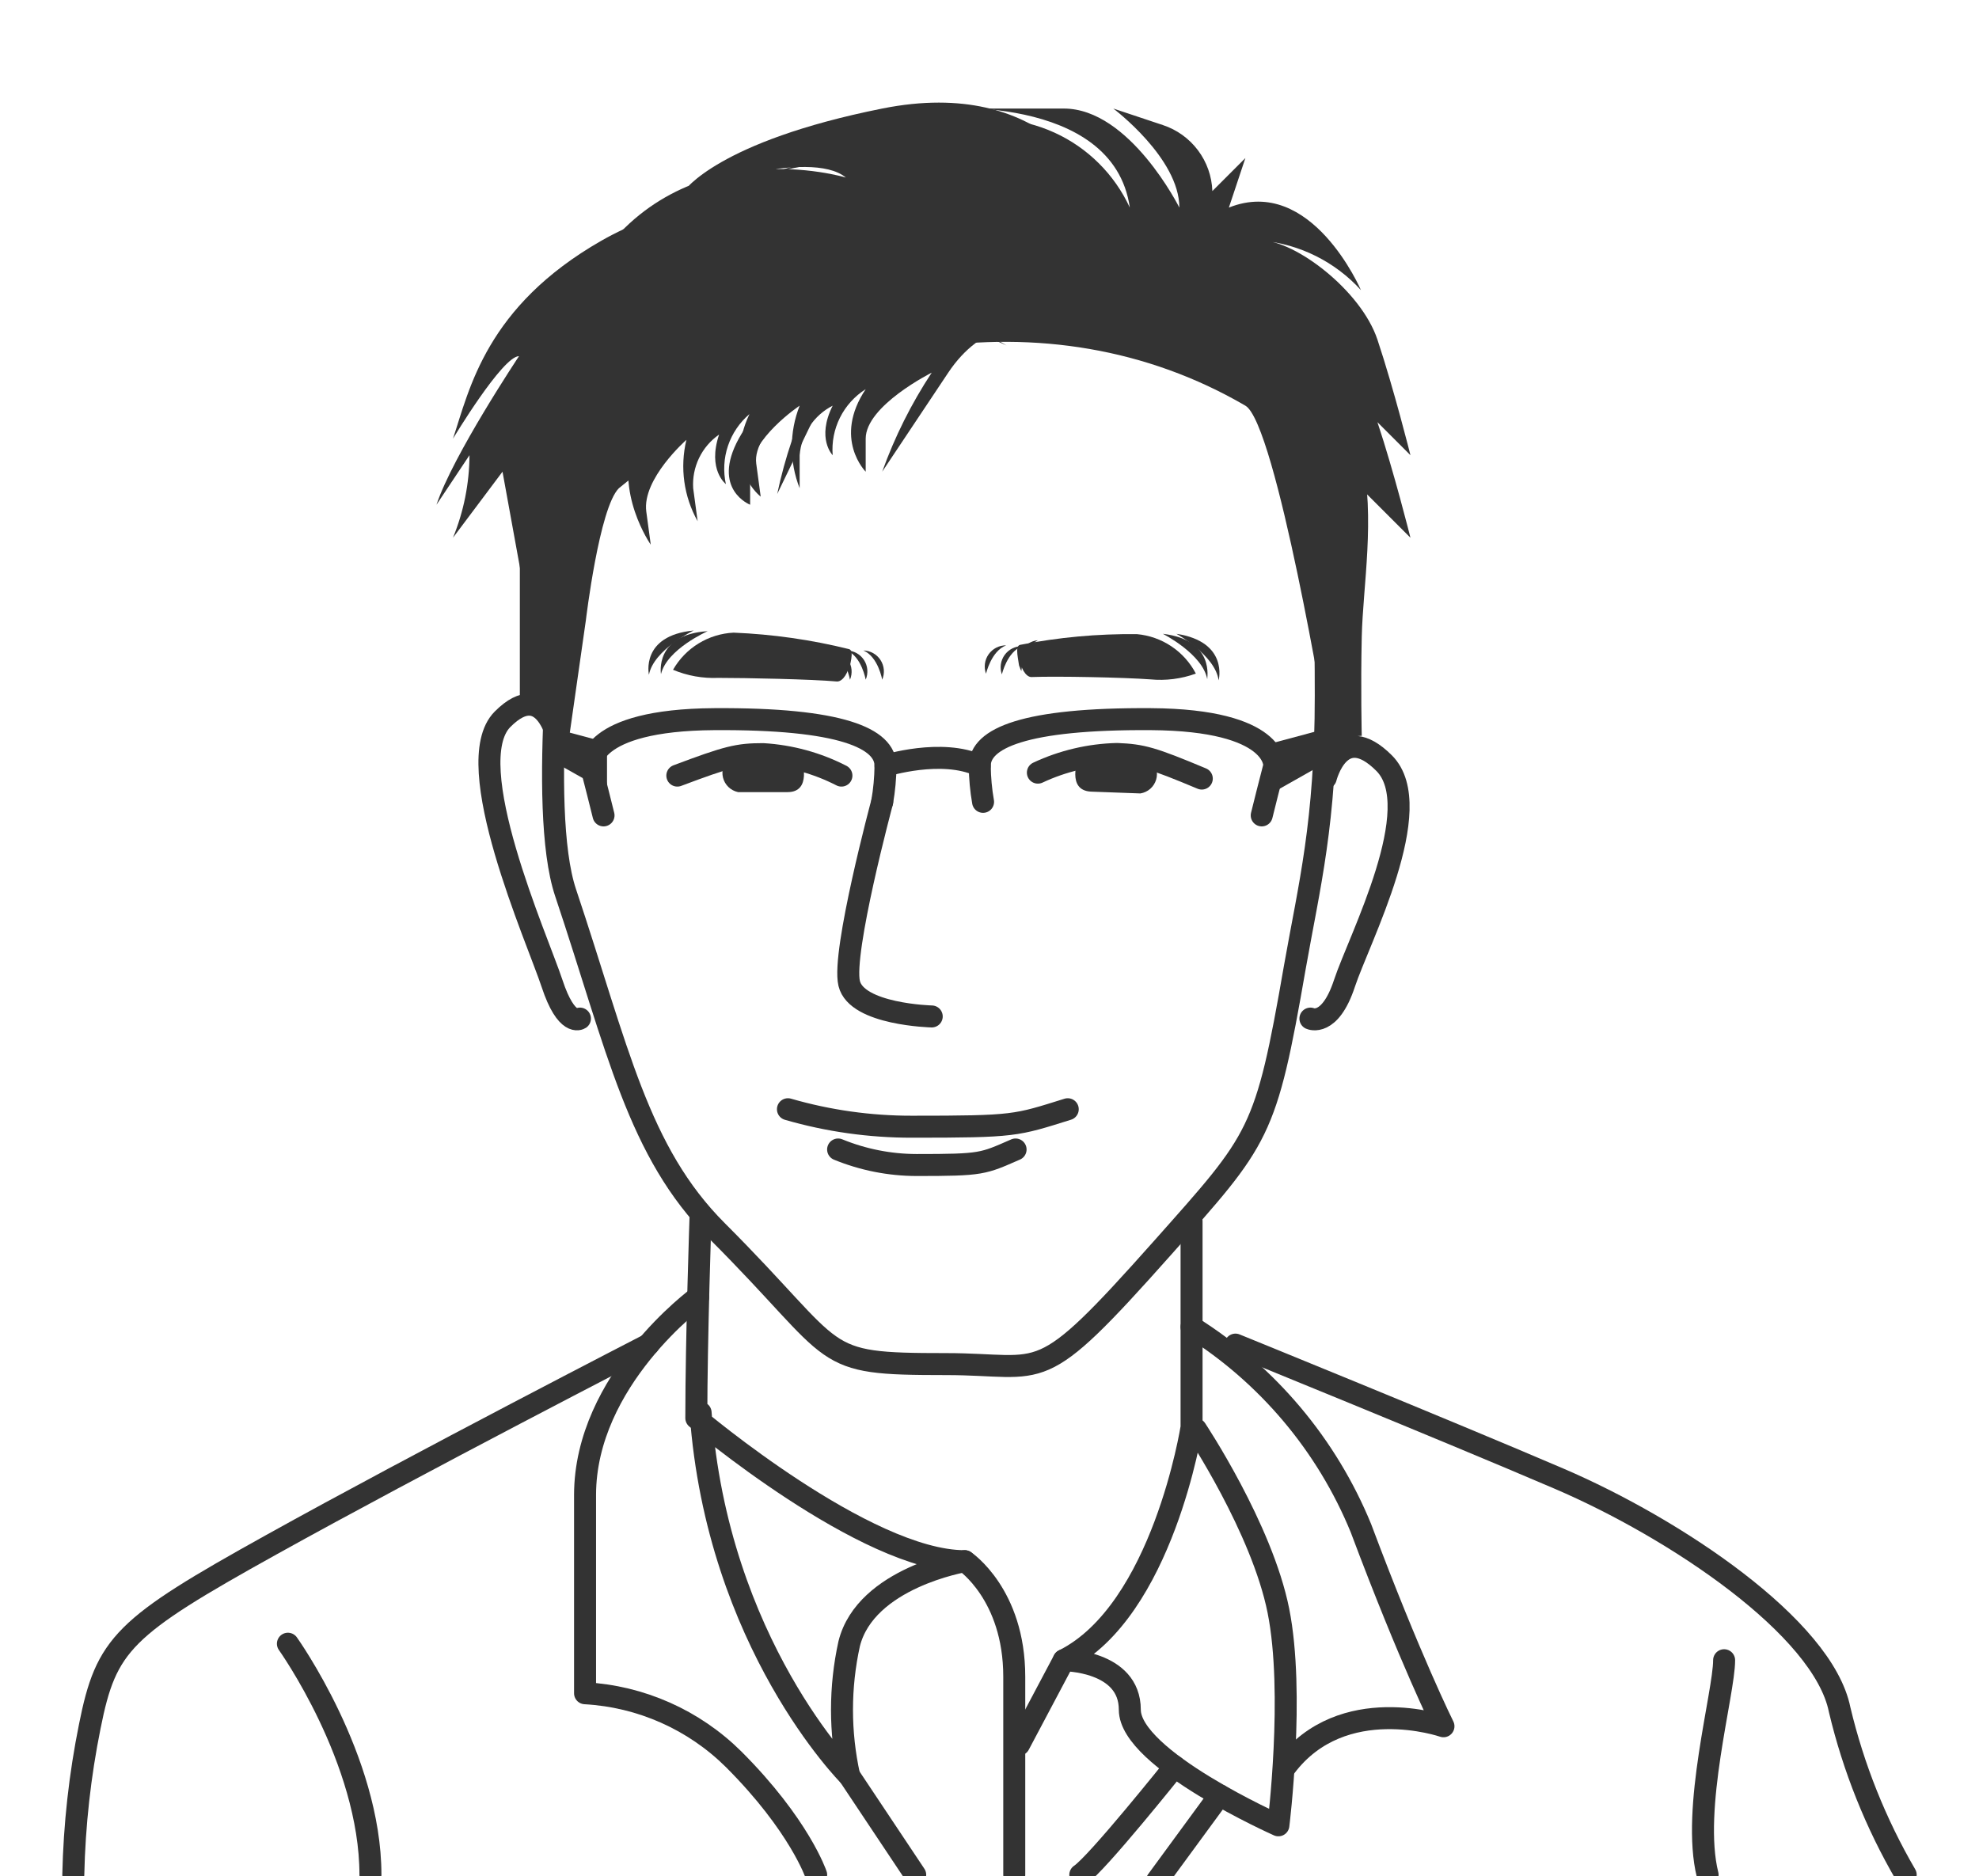 <svg width="135" height="128" viewBox="0 0 135 128" fill="none" xmlns="http://www.w3.org/2000/svg">
<g clip-path="url(#clip0_423_202)">
<path d="M90.439 47.461C90.439 56.143 89.313 60.411 88.333 65.963C86.34 77.438 85.957 77.641 79.324 85.107C70.653 94.86 71.441 93.058 64.527 93.058C55.518 93.058 57.59 92.652 48.919 83.981C43.502 78.565 42.162 71.594 38.581 60.896C36.644 55.107 38.581 39.499 38.784 36.684C38.063 47.619 34.989 19.499 64.167 20.445C89.088 21.256 90.439 28.869 90.439 47.461Z" stroke="#333333" stroke-width="1.5" stroke-linecap="round" stroke-linejoin="round"/>
<path d="M90.439 53.069C90.439 53.069 91.43 49.06 94.426 52.067C97.421 55.074 92.703 64.083 91.712 67.089C90.721 70.096 89.392 69.488 89.392 69.488" stroke="#333333" stroke-width="1.5" stroke-linecap="round" stroke-linejoin="round"/>
<path d="M38.153 50.794C38.153 50.794 37.264 46.065 34.279 49.071C31.295 52.078 36.667 64.083 37.658 67.089C38.649 70.096 39.561 69.488 39.561 69.488" stroke="#333333" stroke-width="1.5" stroke-linecap="round" stroke-linejoin="round"/>
<path d="M57.399 52.911C55.74 52.058 53.922 51.56 52.061 51.447C50.338 51.447 49.651 51.616 46.205 52.911" stroke="#333333" stroke-width="1.5" stroke-linecap="round" stroke-linejoin="round"/>
<path d="M54.696 51.853C54.696 51.853 55.405 54.038 53.727 54.038H50.349C50.102 53.986 49.875 53.867 49.693 53.692C49.511 53.517 49.382 53.295 49.321 53.05C49.26 52.806 49.269 52.549 49.347 52.309C49.425 52.069 49.57 51.857 49.764 51.695C51.398 51.375 53.085 51.429 54.696 51.853Z" fill="#333333"/>
<path d="M70.8 52.709C72.49 51.916 74.327 51.483 76.194 51.436C77.917 51.504 78.592 51.695 81.982 53.114" stroke="#333333" stroke-width="1.5" stroke-linecap="round" stroke-linejoin="round"/>
<path d="M73.547 51.752C73.547 51.752 72.737 53.914 74.414 54.004L77.793 54.128C78.043 54.088 78.277 53.978 78.467 53.812C78.657 53.645 78.796 53.427 78.868 53.184C78.94 52.942 78.942 52.684 78.873 52.44C78.804 52.196 78.668 51.977 78.48 51.808C76.86 51.421 75.175 51.401 73.547 51.752Z" fill="#333333"/>
<path d="M69.516 45.502C69.516 45.107 69.189 44.083 69.583 43.992C72.209 43.476 74.881 43.231 77.556 43.261C78.398 43.336 79.208 43.623 79.91 44.093C80.613 44.563 81.186 45.203 81.577 45.952C80.583 46.313 79.521 46.448 78.469 46.346C76.61 46.211 72.095 46.121 70.36 46.188C69.944 46.188 69.617 45.479 69.583 45.062L69.516 45.502Z" fill="#333333"/>
<path d="M60.18 54.702C60.322 53.891 60.397 53.07 60.406 52.247C60.406 50.367 57.388 49.004 48.728 49.06C40.068 49.117 40.315 52.247 40.315 52.247C40.642 53.486 40.946 54.736 41.171 55.626" stroke="#333333" stroke-width="1.5" stroke-linecap="round" stroke-linejoin="round"/>
<path d="M67.061 54.702C66.919 53.891 66.844 53.07 66.836 52.247C66.836 50.367 69.854 49.004 78.514 49.06C87.174 49.117 86.926 52.247 86.926 52.247C86.599 53.486 86.295 54.736 86.07 55.626" stroke="#333333" stroke-width="1.5" stroke-linecap="round" stroke-linejoin="round"/>
<path d="M60.405 52.236C60.405 52.236 64.234 51.031 66.835 52.236" stroke="#333333" stroke-width="1.5" stroke-linecap="round" stroke-linejoin="round"/>
<path d="M41.408 50.659L37.827 49.702L37.511 51.819L41.408 54.015V50.659Z" fill="#333333"/>
<path d="M86.926 50.659L90.495 49.702L90.811 51.819L86.926 54.015V50.659Z" fill="#333333"/>
<path d="M79.324 43.238C79.324 43.238 82.038 44.612 82.354 46.335C82.32 46.335 82.928 43.666 79.324 43.238Z" fill="#333333"/>
<path d="M80.248 43.238C80.248 43.238 82.894 44.691 83.131 46.414C83.131 46.414 83.829 43.779 80.248 43.238Z" fill="#333333"/>
<path d="M67.263 45.963C67.263 45.963 67.613 44.409 68.637 44.026C68.404 44.023 68.173 44.077 67.965 44.182C67.756 44.288 67.577 44.443 67.441 44.634C67.306 44.824 67.219 45.045 67.188 45.277C67.157 45.508 67.183 45.744 67.263 45.963Z" fill="#333333"/>
<path d="M68.345 46.008C68.345 46.008 68.694 44.465 69.73 44.083C69.496 44.078 69.266 44.13 69.057 44.235C68.848 44.339 68.668 44.493 68.532 44.682C68.396 44.871 68.308 45.091 68.275 45.322C68.242 45.553 68.266 45.789 68.345 46.008Z" fill="#333333"/>
<path d="M69.673 45.783C69.673 45.783 69.797 44.206 70.8 43.677C70.564 43.699 70.337 43.779 70.14 43.91C69.943 44.04 69.781 44.218 69.669 44.427C69.558 44.636 69.5 44.869 69.501 45.105C69.501 45.342 69.561 45.575 69.673 45.783Z" fill="#333333"/>
<path d="M57.928 45.794C57.928 45.411 58.311 44.409 57.928 44.285C55.345 43.644 52.704 43.267 50.045 43.159C49.199 43.2 48.376 43.453 47.654 43.896C46.931 44.339 46.332 44.957 45.912 45.693C46.888 46.102 47.941 46.29 48.998 46.245C50.867 46.245 55.372 46.335 57.106 46.492C57.523 46.492 57.883 45.817 57.928 45.366V45.794Z" fill="#333333"/>
<path d="M48.277 43.058C48.277 43.058 45.495 44.285 45.09 45.986C45.09 45.986 44.617 43.294 48.277 43.058Z" fill="#333333"/>
<path d="M47.32 43.013C47.32 43.013 44.594 44.319 44.268 46.031C44.268 46.031 43.671 43.362 47.32 43.013Z" fill="#333333"/>
<path d="M60.18 46.369C60.18 46.369 59.91 44.803 58.896 44.375C59.13 44.38 59.36 44.443 59.564 44.557C59.768 44.671 59.941 44.834 60.068 45.031C60.195 45.228 60.271 45.453 60.291 45.686C60.31 45.919 60.272 46.154 60.18 46.369Z" fill="#333333"/>
<path d="M59.054 46.369C59.054 46.369 58.784 44.803 57.77 44.375C58.004 44.38 58.233 44.443 58.438 44.557C58.642 44.671 58.815 44.834 58.942 45.031C59.069 45.228 59.145 45.453 59.165 45.686C59.184 45.919 59.146 46.154 59.054 46.369Z" fill="#333333"/>
<path d="M57.984 46.369C57.984 46.369 57.703 44.803 56.7 44.375C56.933 44.383 57.161 44.447 57.364 44.562C57.567 44.677 57.739 44.84 57.865 45.036C57.991 45.232 58.068 45.455 58.089 45.687C58.109 45.92 58.074 46.153 57.984 46.369Z" fill="#333333"/>
<path d="M53.75 75.671C56.498 76.467 59.346 76.868 62.207 76.864C69.268 76.864 69.268 76.785 72.838 75.671" stroke="#333333" stroke-width="1.5" stroke-linecap="round" stroke-linejoin="round"/>
<path d="M57.173 78.418C58.871 79.114 60.688 79.473 62.523 79.477C67.027 79.477 67.027 79.398 69.279 78.418" stroke="#333333" stroke-width="1.5" stroke-linecap="round" stroke-linejoin="round"/>
<path d="M84.955 27.675C87.05 28.891 90.496 49.702 90.496 49.702L90.642 56.346C90.642 56.346 88.39 50.389 92.894 50.197C92.894 50.197 92.816 46.92 92.894 43.441C92.973 39.961 93.829 35.366 92.894 31.053C89.64 26.718 86.982 17.191 63.131 17.191C63.131 17.191 48.491 13.812 35.462 33.306V47.945L38.84 50.197L39.966 42.315C39.966 42.315 40.879 34.623 42.219 33.306C54.55 23.171 71.442 19.792 84.955 27.675Z" fill="#333333"/>
<path d="M60.18 54.702C60.18 54.702 57.421 64.961 57.928 67.089C58.435 69.218 63.559 69.342 63.559 69.342" stroke="#333333" stroke-width="1.5" stroke-linecap="round" stroke-linejoin="round"/>
<path d="M81.284 83.306V97.371C81.284 97.371 79.324 109.882 72.568 113.261C72.568 113.261 77.072 113.261 77.072 116.639C77.072 120.017 87.207 124.522 87.207 124.522C87.207 124.522 88.333 115.513 87.207 109.882C86.081 104.252 81.577 97.495 81.577 97.495" stroke="#333333" stroke-width="1.5" stroke-linecap="round" stroke-linejoin="round"/>
<path d="M47.793 82.855C47.793 82.855 47.5 91.301 47.5 96.74C47.5 96.74 59.054 106.504 65.811 106.504C65.811 106.504 59.054 107.63 57.928 112.134C57.274 115.102 57.274 118.176 57.928 121.143C57.928 121.143 48.919 112.134 47.793 96.369" stroke="#333333" stroke-width="1.5" stroke-linecap="round" stroke-linejoin="round"/>
<path d="M77.072 14.161C76.025 11.894 74.199 10.078 71.925 9.044C69.651 8.01 67.082 7.828 64.685 8.531C55.676 10.783 52.297 11.909 52.297 11.909C52.297 11.909 60.18 9.657 62.432 11.909C62.432 11.909 48.919 11.909 41.036 16.414C33.153 20.918 32.027 26.549 30.901 29.927C30.901 29.927 34.279 24.297 35.405 24.297C35.405 24.297 30.901 31.053 29.775 34.432L32.027 31.053C32.016 32.985 31.634 34.897 30.901 36.684L34.279 32.179L36.532 44.567C36.532 44.567 43.288 20.918 57.928 19.792C72.568 18.666 78.198 19.792 78.198 19.792C78.198 19.792 88.333 26.549 90.586 32.179C92.838 37.81 92.838 50.197 92.838 50.197L91.712 47.945L92.838 33.306L96.216 36.684C96.216 36.684 95.09 32.179 93.964 28.801L96.216 31.053C96.216 31.053 95.09 26.549 93.964 23.17C92.838 19.792 88.333 16.414 86.081 16.414C88.675 16.659 91.085 17.864 92.838 19.792C92.838 19.792 89.46 11.909 83.829 14.161L84.955 10.783L82.703 13.035C82.668 12.029 82.326 11.058 81.721 10.252C81.117 9.447 80.281 8.846 79.324 8.531L75.946 7.405C75.946 7.405 80.451 10.783 80.451 14.161C80.451 14.161 77.072 7.405 72.568 7.405H63.559C63.559 7.405 75.946 6.279 77.072 14.161Z" fill="#333333"/>
<path d="M74.82 13.035C74.82 13.035 71.441 5.152 60.18 7.405C48.919 9.657 46.667 13.035 46.667 13.035C46.667 13.035 55.214 10.062 57.703 12.112C57.703 12.112 46.588 8.734 40.439 18.227L62.432 16.414L74.82 13.035Z" fill="#333333"/>
<path d="M77.072 24.297C77.072 24.297 69.189 18.666 64.685 25.423L60.18 32.179C61.034 29.801 62.168 27.533 63.558 25.423C63.558 25.423 59.054 27.675 59.054 29.927V32.179C59.054 32.179 56.802 29.927 59.054 26.549C58.304 27.024 57.698 27.694 57.301 28.488C56.904 29.282 56.732 30.169 56.802 31.053C56.802 31.053 55.676 29.927 56.802 27.675C56.169 27.999 55.63 28.48 55.236 29.071C54.842 29.663 54.606 30.345 54.549 31.053V33.306C53.838 31.496 53.838 29.484 54.549 27.675C54.549 27.675 51.171 29.927 51.171 32.179V34.432C51.171 34.432 48.502 33.396 50.394 29.927C52.286 26.459 63.558 13.035 77.072 24.297Z" fill="#333333"/>
<path d="M68.671 23.576C68.671 23.576 60.09 19.072 56.554 26.391L53.018 33.7C53.54 31.229 54.352 28.828 55.439 26.549C55.439 26.549 51.284 29.398 51.588 31.628L51.892 33.88C51.892 33.88 49.358 31.954 51.126 28.249C50.45 28.825 49.944 29.573 49.66 30.414C49.376 31.255 49.327 32.157 49.516 33.024C49.516 33.024 48.243 32.056 49.054 29.646C48.469 30.052 47.999 30.602 47.689 31.243C47.379 31.885 47.24 32.595 47.286 33.306L47.59 35.558C46.644 33.87 46.37 31.887 46.824 30.006C46.824 30.006 43.784 32.675 44.088 34.905L44.392 37.157C44.392 37.157 41.881 33.576 43.266 29.927C44.651 26.279 53.739 14.274 68.671 23.576Z" fill="#333333"/>
<path d="M65.811 106.504C65.811 106.504 69.189 108.756 69.189 114.387V127.9" stroke="#333333" stroke-width="1.5" stroke-linecap="round" stroke-linejoin="round"/>
<path d="M72.567 113.26L69.516 119.015" stroke="#333333" stroke-width="1.5" stroke-linecap="round" stroke-linejoin="round"/>
<path d="M57.928 121.143L62.432 127.9" stroke="#333333" stroke-width="1.5" stroke-linecap="round" stroke-linejoin="round"/>
<path d="M80.135 120.513C80.135 120.513 74.82 127.168 73.694 127.9" stroke="#333333" stroke-width="1.5" stroke-linecap="round" stroke-linejoin="round"/>
<path d="M47.624 88.486C47.624 88.486 39.91 94.116 39.91 101.999V115.513C43.726 115.724 47.331 117.327 50.045 120.017C54.55 124.522 55.676 127.9 55.676 127.9" stroke="#333333" stroke-width="1.5" stroke-linecap="round" stroke-linejoin="round"/>
<path d="M81.284 90.524C86.473 93.783 90.513 98.582 92.838 104.252C96.216 113.261 98.468 117.765 98.468 117.765C98.468 117.765 91.588 115.378 87.703 120.513" stroke="#333333" stroke-width="1.5" stroke-linecap="round" stroke-linejoin="round"/>
<path d="M83.198 122.472L78.93 128.294" stroke="#333333" stroke-width="1.5" stroke-linecap="round" stroke-linejoin="round"/>
<path d="M44.234 91.729C44.234 91.729 28.649 99.747 18.514 105.378C8.378 111.008 7.252 112.134 6.126 117.765C5.451 121.103 5.074 124.495 5 127.9" stroke="#333333" stroke-width="1.5" stroke-linecap="round" stroke-linejoin="round"/>
<path d="M84.279 91.729C84.279 91.729 98.469 97.495 106.351 100.873C114.234 104.252 124.369 111.008 125.495 116.639C126.436 120.593 127.954 124.388 130 127.9" stroke="#333333" stroke-width="1.5" stroke-linecap="round" stroke-linejoin="round"/>
<path d="M19.64 112.134C19.64 112.134 25.27 120.017 25.27 127.9" stroke="#333333" stroke-width="1.5" stroke-linecap="round" stroke-linejoin="round"/>
<path d="M117.613 113.26C117.613 115.513 115.36 123.396 116.486 127.9" stroke="#333333" stroke-width="1.5" stroke-linecap="round" stroke-linejoin="round"/>
</g>
<defs>
<clipPath id="clip0_423_202">
<rect width="135" height="128" fill="white"/>
</clipPath>
</defs>
</svg>

